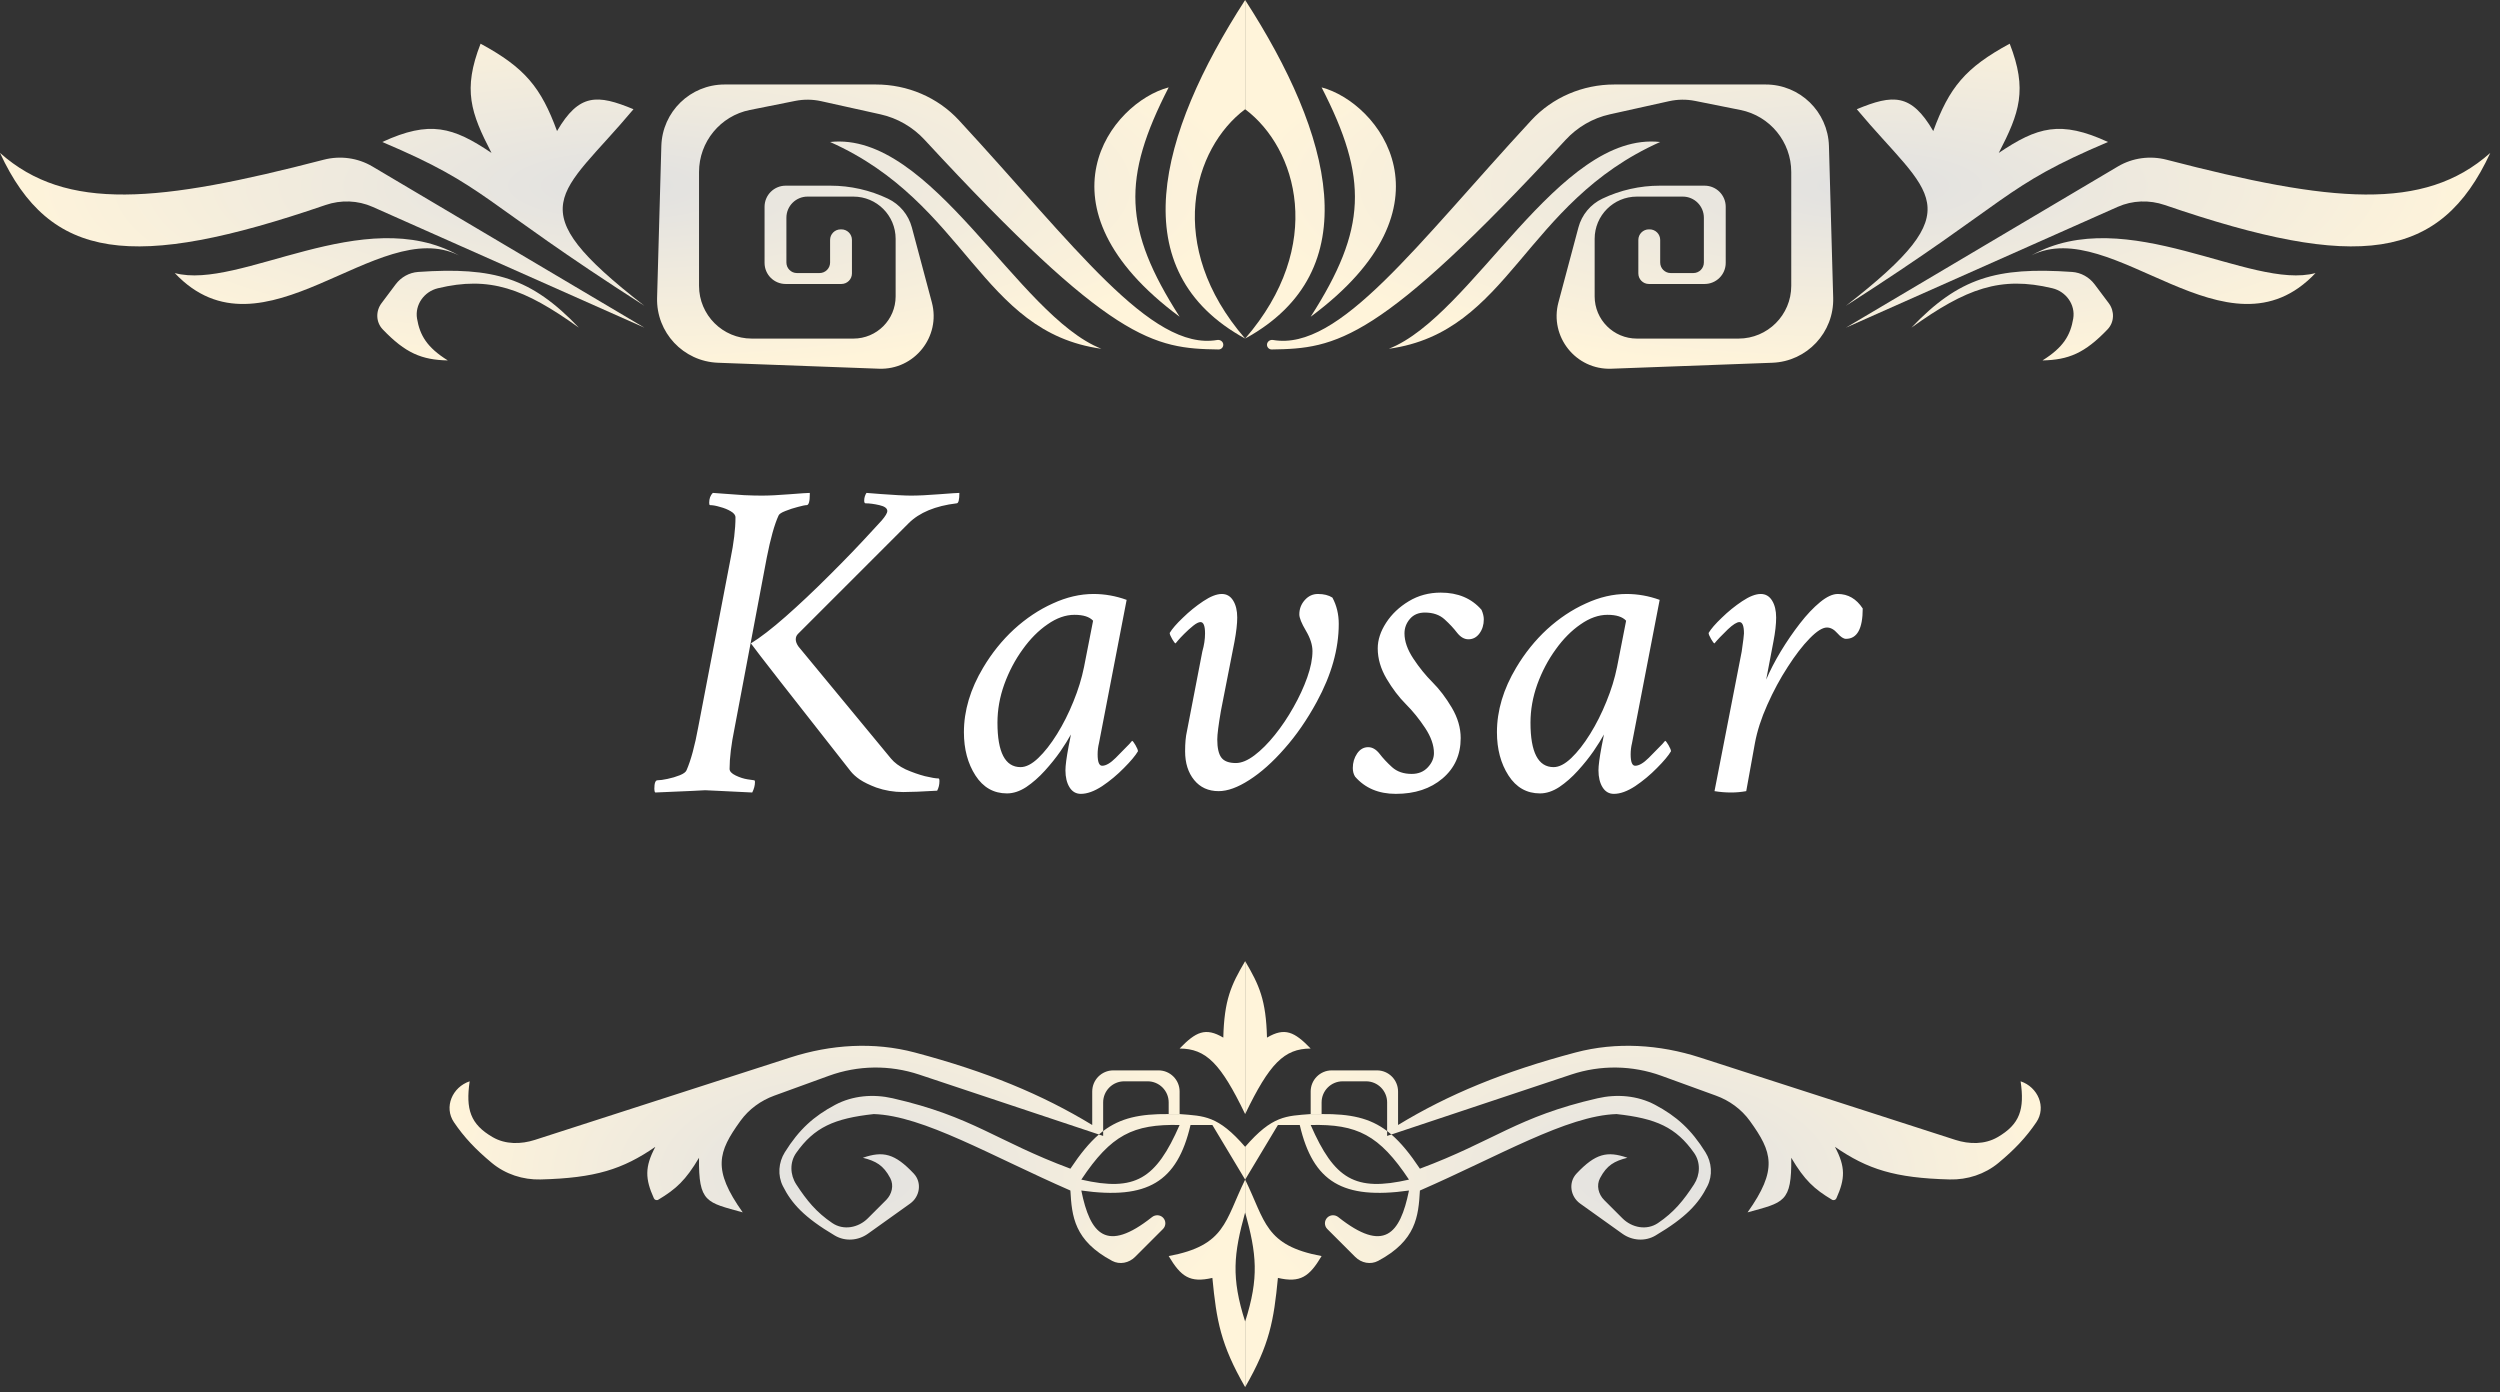 <svg width="237" height="132" viewBox="0 0 237 132" fill="none" xmlns="http://www.w3.org/2000/svg">
<rect x="0" y="0" width="237" height="132" fill="#333333" stroke="none"/>
<path d="M50.713 108.06C49.389 108.487 47.922 108.504 46.717 107.809C44.58 106.575 44.142 105.154 44.524 102.508V102.508C42.88 103.056 42.063 104.953 43.034 106.388C43.998 107.812 45.094 108.974 46.627 110.246C47.918 111.316 49.57 111.855 51.246 111.812C56.441 111.679 59.035 110.851 62.126 108.72C61.105 110.641 61.162 111.76 61.989 113.6C62.061 113.76 62.257 113.822 62.408 113.731C64.083 112.73 65.004 111.892 66.268 109.756C66.216 114.032 66.985 113.977 70.41 114.933C67.52 110.86 68.053 109.221 70.198 106.254C70.996 105.151 72.126 104.331 73.406 103.866L78.578 101.985C81.335 100.982 84.349 100.942 87.132 101.869L104.174 107.55C104.308 107.435 104.443 107.326 104.579 107.223V104.508C104.579 103.403 105.474 102.508 106.579 102.508H108.791C109.896 102.508 110.791 103.403 110.791 104.508V105.614H111.827V103.472C111.827 102.368 110.931 101.472 109.827 101.472H105.543C104.439 101.472 103.543 102.368 103.543 103.472V106.65C98.774 103.748 93.533 101.584 86.726 99.777C82.846 98.747 78.754 99.014 74.933 100.247L50.713 108.06Z" fill="url(#paint0_radial_692_2162)"/>
<path fill-rule="evenodd" clip-rule="evenodd" d="M118.04 111.827V108.721C115.458 105.74 114.164 105.799 111.827 105.614H110.791C108.063 105.589 106.223 105.979 104.579 107.223V107.685L104.174 107.55C103.27 108.327 102.41 109.382 101.473 110.791C94.423 108.167 92.242 105.859 84.631 104.117C82.793 103.696 80.838 103.854 79.174 104.739C77.141 105.82 75.748 107.075 74.401 109.235C73.798 110.201 73.705 111.42 74.215 112.438C75.05 114.107 76.25 115.417 79.138 117.128C80.119 117.709 81.351 117.62 82.279 116.957L86.28 114.099C87.219 113.429 87.413 112.09 86.622 111.251C84.831 109.354 83.723 109.09 81.799 109.756C83.025 110.067 83.748 110.456 84.397 111.688C84.76 112.378 84.552 113.216 84.001 113.767L82.276 115.492C81.371 116.397 79.967 116.664 78.906 115.948C77.392 114.927 76.479 113.802 75.488 112.283C74.894 111.372 74.854 110.185 75.48 109.296C77.189 106.871 79.077 106.022 82.835 105.614C87.514 105.758 93.974 109.592 101.473 112.862C101.611 115.305 101.827 117.608 105.431 119.531C106.15 119.915 107.027 119.733 107.604 119.156L110.252 116.508C110.55 116.21 110.55 115.727 110.252 115.429V115.429C109.972 115.149 109.522 115.134 109.211 115.381C104.883 118.812 103.35 117.017 102.508 112.862C108.785 113.743 111.601 112.063 112.862 106.65H114.933L118.04 111.827ZM102.508 111.827C105.324 107.593 107.417 106.549 111.827 106.65C109.582 111.782 107.624 113.001 102.508 111.827Z" fill="url(#paint1_radial_692_2162)"/>
<path d="M118.04 114.933V111.827C116.112 115.763 116.189 118.074 110.791 119.075C111.96 121.038 112.806 121.636 114.933 121.146C115.325 125.201 115.718 127.472 118.04 131.5V125.287C116.703 121.107 116.953 118.865 118.04 114.933Z" fill="url(#paint2_radial_692_2162)"/>
<path d="M115.969 98.366C116.06 94.792 116.696 93.394 118.04 91.118V105.614C115.723 100.811 114.342 99.414 111.827 99.401C113.365 97.812 114.277 97.364 115.969 98.366Z" fill="url(#paint3_radial_692_2162)"/>
<path d="M185.366 108.06C186.69 108.487 188.157 108.504 189.362 107.809C191.499 106.575 191.937 105.154 191.555 102.508V102.508C193.199 103.056 194.016 104.953 193.045 106.388C192.081 107.812 190.985 108.974 189.452 110.246C188.161 111.316 186.509 111.855 184.833 111.812C179.638 111.679 177.044 110.851 173.953 108.72C174.974 110.641 174.917 111.76 174.09 113.6C174.018 113.76 173.822 113.822 173.671 113.731C171.996 112.73 171.075 111.892 169.811 109.756C169.863 114.032 169.094 113.977 165.669 114.933C168.559 110.86 168.026 109.221 165.881 106.254C165.083 105.151 163.953 104.331 162.673 103.866L157.501 101.985C154.744 100.982 151.73 100.942 148.947 101.869L131.905 107.55C131.771 107.435 131.636 107.326 131.5 107.223V104.508C131.5 103.403 130.605 102.508 129.5 102.508H127.288C126.183 102.508 125.288 103.403 125.288 104.508V105.614H124.252V103.472C124.252 102.368 125.148 101.472 126.252 101.472H130.536C131.64 101.472 132.536 102.368 132.536 103.472V106.65C137.305 103.748 142.547 101.584 149.353 99.777C153.233 98.747 157.325 99.014 161.146 100.247L185.366 108.06Z" fill="url(#paint4_radial_692_2162)"/>
<path fill-rule="evenodd" clip-rule="evenodd" d="M118.04 111.827V108.721C120.621 105.74 121.915 105.799 124.252 105.614H125.288C128.016 105.589 129.856 105.979 131.5 107.223V107.685L131.905 107.55C132.809 108.327 133.669 109.382 134.607 110.791C141.656 108.167 143.837 105.859 151.448 104.117C153.286 103.696 155.241 103.854 156.905 104.739C158.938 105.82 160.331 107.075 161.678 109.235C162.281 110.201 162.374 111.42 161.864 112.438C161.029 114.107 159.829 115.417 156.941 117.128C155.96 117.709 154.728 117.62 153.8 116.957L149.799 114.099C148.86 113.429 148.666 112.09 149.457 111.251C151.248 109.354 152.356 109.09 154.28 109.756C153.054 110.067 152.331 110.456 151.683 111.688C151.319 112.378 151.527 113.216 152.079 113.767L153.803 115.492C154.708 116.397 156.112 116.664 157.173 115.948C158.687 114.927 159.601 113.802 160.591 112.283C161.185 111.372 161.225 110.185 160.599 109.296C158.891 106.871 157.002 106.022 153.244 105.614C148.565 105.758 142.105 109.592 134.607 112.862C134.468 115.305 134.252 117.608 130.648 119.531C129.929 119.915 129.052 119.733 128.475 119.156L125.827 116.508C125.529 116.21 125.529 115.727 125.827 115.429V115.429C126.107 115.149 126.557 115.134 126.868 115.381C131.196 118.812 132.729 117.017 133.571 112.862C127.294 113.743 124.479 112.063 123.217 106.65H121.146L118.04 111.827ZM133.571 111.827C130.755 107.593 128.662 106.549 124.252 106.65C126.497 111.782 128.455 113.001 133.571 111.827Z" fill="url(#paint5_radial_692_2162)"/>
<path d="M118.04 114.933V111.827C119.967 115.763 119.89 118.074 125.288 119.075C124.119 121.038 123.273 121.636 121.146 121.146C120.755 125.201 120.362 127.472 118.04 131.5V125.287C119.376 121.107 119.126 118.865 118.04 114.933Z" fill="url(#paint6_radial_692_2162)"/>
<path d="M120.11 98.366C120.019 94.792 119.383 93.394 118.04 91.118V105.614C120.356 100.811 121.737 99.414 124.252 99.401C122.714 97.812 121.802 97.364 120.11 98.366Z" fill="url(#paint7_radial_692_2162)"/>
<path d="M72.688 52.871L69.637 69.027C69.322 70.56 69.164 71.849 69.164 72.894C69.164 73.124 69.357 73.331 69.744 73.518C70.131 73.704 70.51 73.826 70.883 73.883L71.484 73.969C71.542 73.969 71.57 74.026 71.57 74.141C71.57 74.456 71.484 74.785 71.312 75.129C69.995 75.057 68.963 75.007 68.219 74.978C67.474 74.936 67.016 74.914 66.844 74.914C66.815 74.914 66.407 74.936 65.619 74.978C64.831 75.007 63.664 75.057 62.117 75.129C62.06 75.072 62.031 74.957 62.031 74.785C62.031 74.241 62.132 73.969 62.332 73.969C62.561 73.969 62.876 73.926 63.277 73.84C63.693 73.754 64.079 73.639 64.438 73.496C64.796 73.353 65.01 73.195 65.082 73.023C65.497 72.078 65.87 70.703 66.199 68.898L69.25 53C69.565 51.467 69.723 50.15 69.723 49.047C69.723 48.832 69.572 48.639 69.272 48.467C68.985 48.295 68.648 48.159 68.262 48.059C67.889 47.944 67.574 47.887 67.316 47.887C67.259 47.887 67.231 47.815 67.231 47.672C67.231 47.271 67.345 46.956 67.574 46.727C67.803 46.741 68.19 46.77 68.734 46.812C69.293 46.855 69.894 46.898 70.539 46.941C71.184 46.97 71.742 46.984 72.215 46.984C72.902 46.984 73.783 46.941 74.857 46.855C75.932 46.77 76.569 46.727 76.769 46.727V46.855C76.769 47.543 76.669 47.887 76.469 47.887C76.326 47.887 76.046 47.944 75.631 48.059C75.23 48.159 74.836 48.288 74.449 48.445C74.077 48.589 73.862 48.732 73.805 48.875C73.418 49.72 73.046 51.052 72.688 52.871ZM71.184 60.992C72.072 60.448 73.167 59.603 74.471 58.457C75.774 57.311 77.156 56.008 78.617 54.547C80.092 53.086 81.496 51.625 82.828 50.164C82.971 50.021 83.222 49.749 83.58 49.348C83.938 48.932 84.117 48.632 84.117 48.445C84.117 48.188 83.867 48.001 83.365 47.887C82.864 47.772 82.427 47.715 82.055 47.715C81.969 47.715 81.926 47.629 81.926 47.457C81.926 47.199 81.997 46.956 82.141 46.727C82.484 46.755 82.936 46.791 83.494 46.834C84.053 46.877 84.597 46.913 85.127 46.941C85.671 46.97 86.079 46.984 86.352 46.984C87.053 46.984 87.949 46.941 89.037 46.855C90.14 46.77 90.777 46.727 90.949 46.727C90.949 47.385 90.863 47.715 90.691 47.715C88.672 47.958 87.154 48.589 86.137 49.605L75.652 60.09C75.509 60.233 75.438 60.405 75.438 60.605C75.438 60.82 75.523 61.05 75.695 61.293L84.461 71.906C84.79 72.307 85.256 72.651 85.857 72.938C86.473 73.21 87.082 73.424 87.684 73.582C88.285 73.725 88.715 73.797 88.973 73.797C89.03 73.797 89.059 73.883 89.059 74.055C89.059 74.384 88.987 74.685 88.844 74.957C87.383 75.043 86.309 75.086 85.621 75.086C84.733 75.086 83.881 74.943 83.064 74.656C82.42 74.413 81.904 74.162 81.518 73.904C81.145 73.647 80.852 73.382 80.637 73.109C77.787 69.486 75.574 66.664 73.998 64.644C72.422 62.625 71.484 61.408 71.184 60.992ZM103.668 56.309C104.728 56.309 105.773 56.495 106.805 56.867L104.184 70.445C104.098 70.789 104.055 71.147 104.055 71.519C104.055 72.236 104.198 72.594 104.484 72.594C104.842 72.594 105.272 72.343 105.773 71.842C106.275 71.326 106.704 70.889 107.062 70.531L107.32 70.231C107.378 70.231 107.485 70.367 107.643 70.639C107.8 70.911 107.879 71.104 107.879 71.219C107.635 71.634 107.191 72.164 106.547 72.809C105.917 73.453 105.229 74.026 104.484 74.527C103.74 75.014 103.066 75.258 102.465 75.258C102.007 75.258 101.648 75.05 101.391 74.635C101.133 74.219 101.004 73.682 101.004 73.023C101.004 72.579 101.104 71.82 101.305 70.746L101.455 69.994C101.498 69.794 101.52 69.672 101.52 69.629C101.29 70.059 100.961 70.588 100.531 71.219C100.102 71.835 99.607 72.451 99.049 73.066C98.49 73.682 97.903 74.198 97.287 74.613C96.671 75.014 96.062 75.215 95.461 75.215C94.201 75.215 93.205 74.649 92.475 73.518C91.744 72.386 91.379 71.018 91.379 69.414C91.379 67.366 91.988 65.325 93.205 63.291C94.022 61.916 94.995 60.706 96.127 59.66C97.273 58.615 98.497 57.798 99.801 57.211C101.104 56.609 102.393 56.309 103.668 56.309ZM101.863 58.285C101.018 58.285 100.166 58.586 99.307 59.188C98.447 59.775 97.659 60.57 96.943 61.572C96.227 62.56 95.647 63.663 95.203 64.881C94.773 66.084 94.559 67.294 94.559 68.512C94.559 71.319 95.289 72.723 96.75 72.723C97.266 72.723 97.824 72.436 98.426 71.863C99.027 71.29 99.622 70.531 100.209 69.586C100.796 68.641 101.312 67.617 101.756 66.514C102.214 65.397 102.551 64.301 102.766 63.227L103.625 58.844C103.281 58.471 102.694 58.285 101.863 58.285ZM115.828 56.309C116.286 56.309 116.645 56.516 116.902 56.932C117.16 57.347 117.289 57.884 117.289 58.543C117.289 59.13 117.203 59.889 117.031 60.82L115.742 67.394C115.513 68.727 115.398 69.629 115.398 70.102C115.398 70.904 115.527 71.477 115.785 71.82C116.043 72.164 116.501 72.336 117.16 72.336C117.69 72.336 118.277 72.092 118.922 71.606C119.566 71.118 120.211 70.474 120.855 69.672C121.5 68.87 122.087 67.996 122.617 67.051C123.161 66.091 123.598 65.146 123.928 64.215C124.257 63.284 124.422 62.453 124.422 61.723C124.422 61.135 124.214 60.491 123.799 59.789C123.383 59.087 123.176 58.572 123.176 58.242C123.176 57.727 123.348 57.275 123.691 56.889C124.035 56.502 124.451 56.309 124.938 56.309C125.496 56.309 125.954 56.423 126.312 56.652C126.714 57.397 126.914 58.228 126.914 59.145C126.914 61.522 126.219 63.986 124.83 66.535C123.913 68.225 122.889 69.708 121.758 70.982C120.641 72.257 119.531 73.245 118.428 73.947C117.339 74.649 116.372 75 115.527 75C114.553 75 113.78 74.649 113.207 73.947C112.634 73.245 112.348 72.336 112.348 71.219C112.348 70.445 112.405 69.815 112.52 69.328L113.98 61.766C114.152 61.164 114.238 60.591 114.238 60.047C114.238 59.331 114.095 58.973 113.809 58.973C113.637 58.973 113.408 59.087 113.121 59.316C112.835 59.546 112.548 59.803 112.262 60.09C111.99 60.362 111.789 60.577 111.66 60.734L111.445 60.992C111.388 60.992 111.281 60.856 111.123 60.584C110.965 60.312 110.887 60.118 110.887 60.004C111.116 59.617 111.531 59.137 112.133 58.565C112.734 57.977 113.379 57.454 114.066 56.996C114.754 56.538 115.341 56.309 115.828 56.309ZM136.582 56.18C138.215 56.18 139.504 56.724 140.449 57.812C140.592 58.142 140.664 58.443 140.664 58.715C140.664 59.23 140.528 59.675 140.256 60.047C139.984 60.419 139.633 60.605 139.203 60.605C138.816 60.605 138.458 60.398 138.129 59.982C137.814 59.567 137.42 59.145 136.947 58.715C136.475 58.285 135.852 58.07 135.078 58.07C134.477 58.07 134.004 58.271 133.66 58.672C133.316 59.073 133.145 59.531 133.145 60.047C133.145 60.792 133.424 61.587 133.982 62.432C134.541 63.277 135.15 64.029 135.809 64.688C136.467 65.346 137.076 66.148 137.635 67.094C138.193 68.039 138.473 68.999 138.473 69.973C138.473 71.548 137.9 72.823 136.754 73.797C135.608 74.771 134.133 75.258 132.328 75.258C130.695 75.258 129.406 74.713 128.461 73.625C128.318 73.396 128.246 73.124 128.246 72.809C128.246 72.293 128.382 71.835 128.654 71.434C128.926 71.033 129.277 70.832 129.707 70.832C130.094 70.832 130.452 71.04 130.781 71.455C131.096 71.87 131.49 72.293 131.963 72.723C132.436 73.152 133.059 73.367 133.832 73.367C134.462 73.367 134.971 73.159 135.357 72.744C135.744 72.329 135.938 71.878 135.938 71.391C135.938 70.646 135.658 69.851 135.1 69.006C134.541 68.161 133.932 67.409 133.273 66.75C132.615 66.091 132.006 65.289 131.447 64.344C130.889 63.398 130.609 62.439 130.609 61.465C130.609 60.663 130.874 59.853 131.404 59.037C131.934 58.221 132.65 57.54 133.553 56.996C134.455 56.452 135.465 56.18 136.582 56.18ZM154.199 56.309C155.259 56.309 156.305 56.495 157.336 56.867L154.715 70.445C154.629 70.789 154.586 71.147 154.586 71.519C154.586 72.236 154.729 72.594 155.016 72.594C155.374 72.594 155.803 72.343 156.305 71.842C156.806 71.326 157.236 70.889 157.594 70.531L157.852 70.231C157.909 70.231 158.016 70.367 158.174 70.639C158.331 70.911 158.41 71.104 158.41 71.219C158.167 71.634 157.723 72.164 157.078 72.809C156.448 73.453 155.76 74.026 155.016 74.527C154.271 75.014 153.598 75.258 152.996 75.258C152.538 75.258 152.18 75.05 151.922 74.635C151.664 74.219 151.535 73.682 151.535 73.023C151.535 72.579 151.635 71.82 151.836 70.746L151.986 69.994C152.029 69.794 152.051 69.672 152.051 69.629C151.822 70.059 151.492 70.588 151.062 71.219C150.633 71.835 150.139 72.451 149.58 73.066C149.021 73.682 148.434 74.198 147.818 74.613C147.202 75.014 146.594 75.215 145.992 75.215C144.732 75.215 143.736 74.649 143.006 73.518C142.275 72.386 141.91 71.018 141.91 69.414C141.91 67.366 142.519 65.325 143.736 63.291C144.553 61.916 145.527 60.706 146.658 59.66C147.804 58.615 149.029 57.798 150.332 57.211C151.635 56.609 152.924 56.309 154.199 56.309ZM152.395 58.285C151.549 58.285 150.697 58.586 149.838 59.188C148.979 59.775 148.191 60.57 147.475 61.572C146.758 62.56 146.178 63.663 145.734 64.881C145.305 66.084 145.09 67.294 145.09 68.512C145.09 71.319 145.82 72.723 147.281 72.723C147.797 72.723 148.355 72.436 148.957 71.863C149.559 71.29 150.153 70.531 150.74 69.586C151.327 68.641 151.843 67.617 152.287 66.514C152.745 65.397 153.082 64.301 153.297 63.227L154.156 58.844C153.812 58.471 153.225 58.285 152.395 58.285ZM166.918 56.309C167.376 56.309 167.734 56.516 167.992 56.932C168.25 57.347 168.379 57.884 168.379 58.543C168.379 59.173 168.293 59.932 168.121 60.82L167.434 64.43C167.792 63.585 168.25 62.697 168.809 61.766C169.382 60.82 169.99 59.932 170.635 59.102C171.279 58.271 171.917 57.598 172.547 57.082C173.177 56.566 173.736 56.309 174.223 56.309C175.197 56.309 175.984 56.767 176.586 57.684C176.586 59.603 176.056 60.562 174.996 60.562C174.767 60.562 174.495 60.383 174.18 60.025C173.865 59.667 173.535 59.488 173.191 59.488C172.776 59.488 172.232 59.832 171.559 60.52C170.885 61.207 170.191 62.109 169.475 63.227C168.758 64.329 168.114 65.525 167.541 66.814C166.968 68.089 166.574 69.314 166.359 70.488L165.543 75C165.056 75.086 164.583 75.129 164.125 75.129C163.581 75.129 163.051 75.086 162.535 75L165.113 61.766C165.257 60.777 165.328 60.204 165.328 60.047C165.328 59.331 165.185 58.973 164.898 58.973C164.655 58.973 164.29 59.202 163.803 59.66C163.574 59.889 163.323 60.14 163.051 60.412C162.793 60.684 162.621 60.878 162.535 60.992C162.478 60.992 162.37 60.856 162.213 60.584C162.055 60.312 161.977 60.118 161.977 60.004C162.206 59.617 162.621 59.137 163.223 58.565C163.824 57.977 164.469 57.454 165.156 56.996C165.844 56.538 166.431 56.309 166.918 56.309Z" fill="white"/>
<path d="M0 14.496C6.3 20.098 15.079 19.198 30.687 15.142C32.25 14.736 33.917 14.96 35.306 15.783L61.09 31.063L35.33 19.614C33.92 18.987 32.318 18.935 30.859 19.436C12.55 25.716 4.737 24.728 0 14.496Z" fill="url(#paint8_radial_692_2162)"/>
<path d="M16.567 25.886C22.709 27.549 34.486 19.175 43.503 24.213C35.799 20.345 24.927 34.738 16.567 25.886Z" fill="url(#paint9_radial_692_2162)"/>
<path d="M42.453 34.169C40.475 32.938 39.804 31.791 39.536 30.205C39.314 28.887 40.214 27.637 41.514 27.326C46.406 26.155 49.66 27.317 54.878 31.063C50.376 26.336 46.825 25.284 39.647 25.78C38.797 25.839 38.019 26.275 37.508 26.956L36.167 28.745C35.605 29.494 35.631 30.543 36.278 31.221C38.443 33.484 39.98 34.116 42.453 34.169Z" fill="url(#paint10_radial_692_2162)"/>
<path d="M61.09 28.992C48.873 19.507 53.131 18.638 60.055 10.354C56.629 8.932 54.894 8.839 52.807 12.425C51.288 8.294 49.778 6.427 45.559 4.142C43.852 8.52 44.632 10.699 46.594 14.496C42.938 12.035 40.747 11.382 36.24 13.461C46.305 17.727 45.293 18.875 61.09 28.992Z" fill="url(#paint11_radial_692_2162)"/>
<path d="M78.693 22.744C78.693 22.192 79.141 21.744 79.693 21.744H79.764C80.316 21.744 80.764 22.192 80.764 22.744V25.921C80.764 26.474 80.316 26.921 79.764 26.921H74.48C73.376 26.921 72.48 26.026 72.48 24.921V19.602C72.48 18.498 73.376 17.602 74.48 17.602H78.728C80.614 17.602 82.475 18.023 84.178 18.834V18.834C85.296 19.366 86.125 20.363 86.444 21.56L88.34 28.669C89.206 31.918 86.684 35.079 83.324 34.954L68.068 34.389C64.778 34.267 62.2 31.517 62.292 28.226L62.695 13.843C62.786 10.595 65.444 8.01 68.692 8.01H83.039C86.023 8.01 88.89 9.217 90.915 11.409C101.807 23.194 109.097 33.322 115.395 32.23C115.685 32.18 115.968 32.392 115.968 32.686V32.686C115.968 32.932 115.766 33.132 115.519 33.129C109.37 33.045 105.37 32.431 87.653 13.254C86.537 12.046 85.079 11.198 83.474 10.841L77.858 9.594C77.043 9.412 76.199 9.403 75.38 9.567L71.091 10.425C68.287 10.986 66.268 13.448 66.268 16.309V27.098C66.268 29.86 68.506 32.098 71.268 32.098H80.906C83.115 32.098 84.906 30.308 84.906 28.098V22.638C84.906 20.429 83.115 18.638 80.906 18.638H76.551C75.447 18.638 74.551 19.533 74.551 20.638V24.886C74.551 25.438 74.999 25.886 75.551 25.886H77.693C78.245 25.886 78.693 25.438 78.693 24.886V22.744Z" fill="url(#paint12_radial_692_2162)"/>
<path d="M104.412 33.063C96.474 29.951 88.324 12.407 78.693 13.461C91.666 19.233 92.918 31.479 104.412 33.063Z" fill="url(#paint13_radial_692_2162)"/>
<path d="M111.827 30.028C106.485 21.683 106.361 16.914 110.791 8.283C105.363 9.714 97.626 19.511 111.827 30.028Z" fill="url(#paint14_radial_692_2162)"/>
<path d="M118.039 10.354C113.102 14.055 110.405 23.279 118.039 32.098C106.33 25.689 109.793 12.771 118.039 0V10.354Z" fill="url(#paint15_radial_692_2162)"/>
<path d="M236.079 14.496C229.778 20.098 221 19.198 205.392 15.142C203.829 14.736 202.162 14.96 200.773 15.783L174.988 31.063L200.748 19.614C202.158 18.987 203.76 18.935 205.22 19.436C223.529 25.716 231.342 24.728 236.079 14.496Z" fill="url(#paint16_radial_692_2162)"/>
<path d="M219.512 25.886C213.369 27.549 201.593 19.175 192.576 24.213C200.279 20.345 211.151 34.738 219.512 25.886Z" fill="url(#paint17_radial_692_2162)"/>
<path d="M193.626 34.169C195.604 32.938 196.275 31.791 196.542 30.205C196.765 28.887 195.865 27.637 194.565 27.326C189.672 26.155 186.419 27.317 181.201 31.063C185.703 26.336 189.254 25.284 196.432 25.78C197.281 25.839 198.06 26.275 198.571 26.956L199.912 28.745C200.474 29.494 200.448 30.543 199.8 31.221C197.636 33.484 196.099 34.116 193.626 34.169Z" fill="url(#paint18_radial_692_2162)"/>
<path d="M174.988 28.992C187.206 19.507 182.948 18.638 176.024 10.354C179.45 8.932 181.185 8.839 183.272 12.425C184.791 8.294 186.3 6.427 190.52 4.142C192.226 8.52 191.446 10.699 189.484 14.496C193.141 12.035 195.331 11.382 199.838 13.461C189.774 17.727 190.786 18.875 174.988 28.992Z" fill="url(#paint19_radial_692_2162)"/>
<path d="M157.386 22.744C157.386 22.192 156.938 21.744 156.386 21.744H156.315C155.763 21.744 155.315 22.192 155.315 22.744V25.921C155.315 26.474 155.763 26.921 156.315 26.921H161.598C162.703 26.921 163.598 26.026 163.598 24.921V19.602C163.598 18.498 162.703 17.602 161.598 17.602H157.351C155.465 17.602 153.603 18.023 151.901 18.834V18.834C150.782 19.366 149.954 20.363 149.635 21.56L147.739 28.669C146.872 31.918 149.395 35.079 152.755 34.954L168.011 34.389C171.301 34.267 173.878 31.517 173.786 28.226L173.384 13.843C173.293 10.595 170.635 8.01 167.386 8.01H153.04C150.056 8.01 147.189 9.217 145.164 11.409C134.272 23.194 126.982 33.322 120.683 32.23C120.393 32.18 120.11 32.392 120.11 32.686V32.686C120.11 32.932 120.313 33.132 120.559 33.129C126.708 33.045 130.709 32.431 148.426 13.254C149.542 12.046 150.999 11.198 152.605 10.841L158.22 9.594C159.035 9.412 159.88 9.403 160.698 9.567L164.988 10.425C167.792 10.986 169.811 13.448 169.811 16.309V27.098C169.811 29.86 167.572 32.098 164.811 32.098H155.173C152.964 32.098 151.173 30.308 151.173 28.098V22.638C151.173 20.429 152.964 18.638 155.173 18.638H159.527C160.632 18.638 161.527 19.533 161.527 20.638V24.886C161.527 25.438 161.08 25.886 160.527 25.886H158.386C157.833 25.886 157.386 25.438 157.386 24.886V22.744Z" fill="url(#paint20_radial_692_2162)"/>
<path d="M131.666 33.063C139.604 29.951 147.754 12.407 157.386 13.461C144.412 19.233 143.16 31.479 131.666 33.063Z" fill="url(#paint21_radial_692_2162)"/>
<path d="M124.252 30.028C129.594 21.683 129.718 16.914 125.287 8.283C130.716 9.714 138.453 19.511 124.252 30.028Z" fill="url(#paint22_radial_692_2162)"/>
<path d="M118.039 10.354C122.976 14.055 125.673 23.279 118.039 32.098C129.749 25.689 126.286 12.771 118.039 0V10.354Z" fill="url(#paint23_radial_692_2162)"/>
<defs>
<radialGradient id="paint0_radial_692_2162" cx="0" cy="0" r="1" gradientUnits="userSpaceOnUse" gradientTransform="translate(79.728 111.309) scale(38.311 20.191)">
<stop stop-color="#E1E1E1"/>
<stop offset="1" stop-color="#FFF4DA"/>
</radialGradient>
<radialGradient id="paint1_radial_692_2162" cx="0" cy="0" r="1" gradientUnits="userSpaceOnUse" gradientTransform="translate(79.728 111.309) scale(38.311 20.191)">
<stop stop-color="#E1E1E1"/>
<stop offset="1" stop-color="#FFF4DA"/>
</radialGradient>
<radialGradient id="paint2_radial_692_2162" cx="0" cy="0" r="1" gradientUnits="userSpaceOnUse" gradientTransform="translate(79.728 111.309) scale(38.311 20.191)">
<stop stop-color="#E1E1E1"/>
<stop offset="1" stop-color="#FFF4DA"/>
</radialGradient>
<radialGradient id="paint3_radial_692_2162" cx="0" cy="0" r="1" gradientUnits="userSpaceOnUse" gradientTransform="translate(79.728 111.309) scale(38.311 20.191)">
<stop stop-color="#E1E1E1"/>
<stop offset="1" stop-color="#FFF4DA"/>
</radialGradient>
<radialGradient id="paint4_radial_692_2162" cx="0" cy="0" r="1" gradientUnits="userSpaceOnUse" gradientTransform="translate(156.351 111.309) rotate(180) scale(38.311 20.191)">
<stop stop-color="#E1E1E1"/>
<stop offset="1" stop-color="#FFF4DA"/>
</radialGradient>
<radialGradient id="paint5_radial_692_2162" cx="0" cy="0" r="1" gradientUnits="userSpaceOnUse" gradientTransform="translate(156.351 111.309) rotate(180) scale(38.311 20.191)">
<stop stop-color="#E1E1E1"/>
<stop offset="1" stop-color="#FFF4DA"/>
</radialGradient>
<radialGradient id="paint6_radial_692_2162" cx="0" cy="0" r="1" gradientUnits="userSpaceOnUse" gradientTransform="translate(156.351 111.309) rotate(180) scale(38.311 20.191)">
<stop stop-color="#E1E1E1"/>
<stop offset="1" stop-color="#FFF4DA"/>
</radialGradient>
<radialGradient id="paint7_radial_692_2162" cx="0" cy="0" r="1" gradientUnits="userSpaceOnUse" gradientTransform="translate(156.351 111.309) rotate(180) scale(38.311 20.191)">
<stop stop-color="#E1E1E1"/>
<stop offset="1" stop-color="#FFF4DA"/>
</radialGradient>
<radialGradient id="paint8_radial_692_2162" cx="0" cy="0" r="1" gradientUnits="userSpaceOnUse" gradientTransform="translate(59.02 17.602) scale(59.02 17.602)">
<stop stop-color="#E1E1E1"/>
<stop offset="1" stop-color="#FFF4DA"/>
</radialGradient>
<radialGradient id="paint9_radial_692_2162" cx="0" cy="0" r="1" gradientUnits="userSpaceOnUse" gradientTransform="translate(59.02 17.602) scale(59.02 17.602)">
<stop stop-color="#E1E1E1"/>
<stop offset="1" stop-color="#FFF4DA"/>
</radialGradient>
<radialGradient id="paint10_radial_692_2162" cx="0" cy="0" r="1" gradientUnits="userSpaceOnUse" gradientTransform="translate(59.02 17.602) scale(59.02 17.602)">
<stop stop-color="#E1E1E1"/>
<stop offset="1" stop-color="#FFF4DA"/>
</radialGradient>
<radialGradient id="paint11_radial_692_2162" cx="0" cy="0" r="1" gradientUnits="userSpaceOnUse" gradientTransform="translate(59.02 17.602) scale(59.02 17.602)">
<stop stop-color="#E1E1E1"/>
<stop offset="1" stop-color="#FFF4DA"/>
</radialGradient>
<radialGradient id="paint12_radial_692_2162" cx="0" cy="0" r="1" gradientUnits="userSpaceOnUse" gradientTransform="translate(59.02 17.602) scale(59.02 17.602)">
<stop stop-color="#E1E1E1"/>
<stop offset="1" stop-color="#FFF4DA"/>
</radialGradient>
<radialGradient id="paint13_radial_692_2162" cx="0" cy="0" r="1" gradientUnits="userSpaceOnUse" gradientTransform="translate(59.02 17.602) scale(59.02 17.602)">
<stop stop-color="#E1E1E1"/>
<stop offset="1" stop-color="#FFF4DA"/>
</radialGradient>
<radialGradient id="paint14_radial_692_2162" cx="0" cy="0" r="1" gradientUnits="userSpaceOnUse" gradientTransform="translate(59.02 17.602) scale(59.02 17.602)">
<stop stop-color="#E1E1E1"/>
<stop offset="1" stop-color="#FFF4DA"/>
</radialGradient>
<radialGradient id="paint15_radial_692_2162" cx="0" cy="0" r="1" gradientUnits="userSpaceOnUse" gradientTransform="translate(59.02 17.602) scale(59.02 17.602)">
<stop stop-color="#E1E1E1"/>
<stop offset="1" stop-color="#FFF4DA"/>
</radialGradient>
<radialGradient id="paint16_radial_692_2162" cx="0" cy="0" r="1" gradientUnits="userSpaceOnUse" gradientTransform="translate(177.059 17.602) rotate(180) scale(59.02 17.602)">
<stop stop-color="#E1E1E1"/>
<stop offset="1" stop-color="#FFF4DA"/>
</radialGradient>
<radialGradient id="paint17_radial_692_2162" cx="0" cy="0" r="1" gradientUnits="userSpaceOnUse" gradientTransform="translate(177.059 17.602) rotate(180) scale(59.02 17.602)">
<stop stop-color="#E1E1E1"/>
<stop offset="1" stop-color="#FFF4DA"/>
</radialGradient>
<radialGradient id="paint18_radial_692_2162" cx="0" cy="0" r="1" gradientUnits="userSpaceOnUse" gradientTransform="translate(177.059 17.602) rotate(180) scale(59.02 17.602)">
<stop stop-color="#E1E1E1"/>
<stop offset="1" stop-color="#FFF4DA"/>
</radialGradient>
<radialGradient id="paint19_radial_692_2162" cx="0" cy="0" r="1" gradientUnits="userSpaceOnUse" gradientTransform="translate(177.059 17.602) rotate(180) scale(59.02 17.602)">
<stop stop-color="#E1E1E1"/>
<stop offset="1" stop-color="#FFF4DA"/>
</radialGradient>
<radialGradient id="paint20_radial_692_2162" cx="0" cy="0" r="1" gradientUnits="userSpaceOnUse" gradientTransform="translate(177.059 17.602) rotate(180) scale(59.02 17.602)">
<stop stop-color="#E1E1E1"/>
<stop offset="1" stop-color="#FFF4DA"/>
</radialGradient>
<radialGradient id="paint21_radial_692_2162" cx="0" cy="0" r="1" gradientUnits="userSpaceOnUse" gradientTransform="translate(177.059 17.602) rotate(180) scale(59.02 17.602)">
<stop stop-color="#E1E1E1"/>
<stop offset="1" stop-color="#FFF4DA"/>
</radialGradient>
<radialGradient id="paint22_radial_692_2162" cx="0" cy="0" r="1" gradientUnits="userSpaceOnUse" gradientTransform="translate(177.059 17.602) rotate(180) scale(59.02 17.602)">
<stop stop-color="#E1E1E1"/>
<stop offset="1" stop-color="#FFF4DA"/>
</radialGradient>
<radialGradient id="paint23_radial_692_2162" cx="0" cy="0" r="1" gradientUnits="userSpaceOnUse" gradientTransform="translate(177.059 17.602) rotate(180) scale(59.02 17.602)">
<stop stop-color="#E1E1E1"/>
<stop offset="1" stop-color="#FFF4DA"/>
</radialGradient>
</defs>
</svg>
